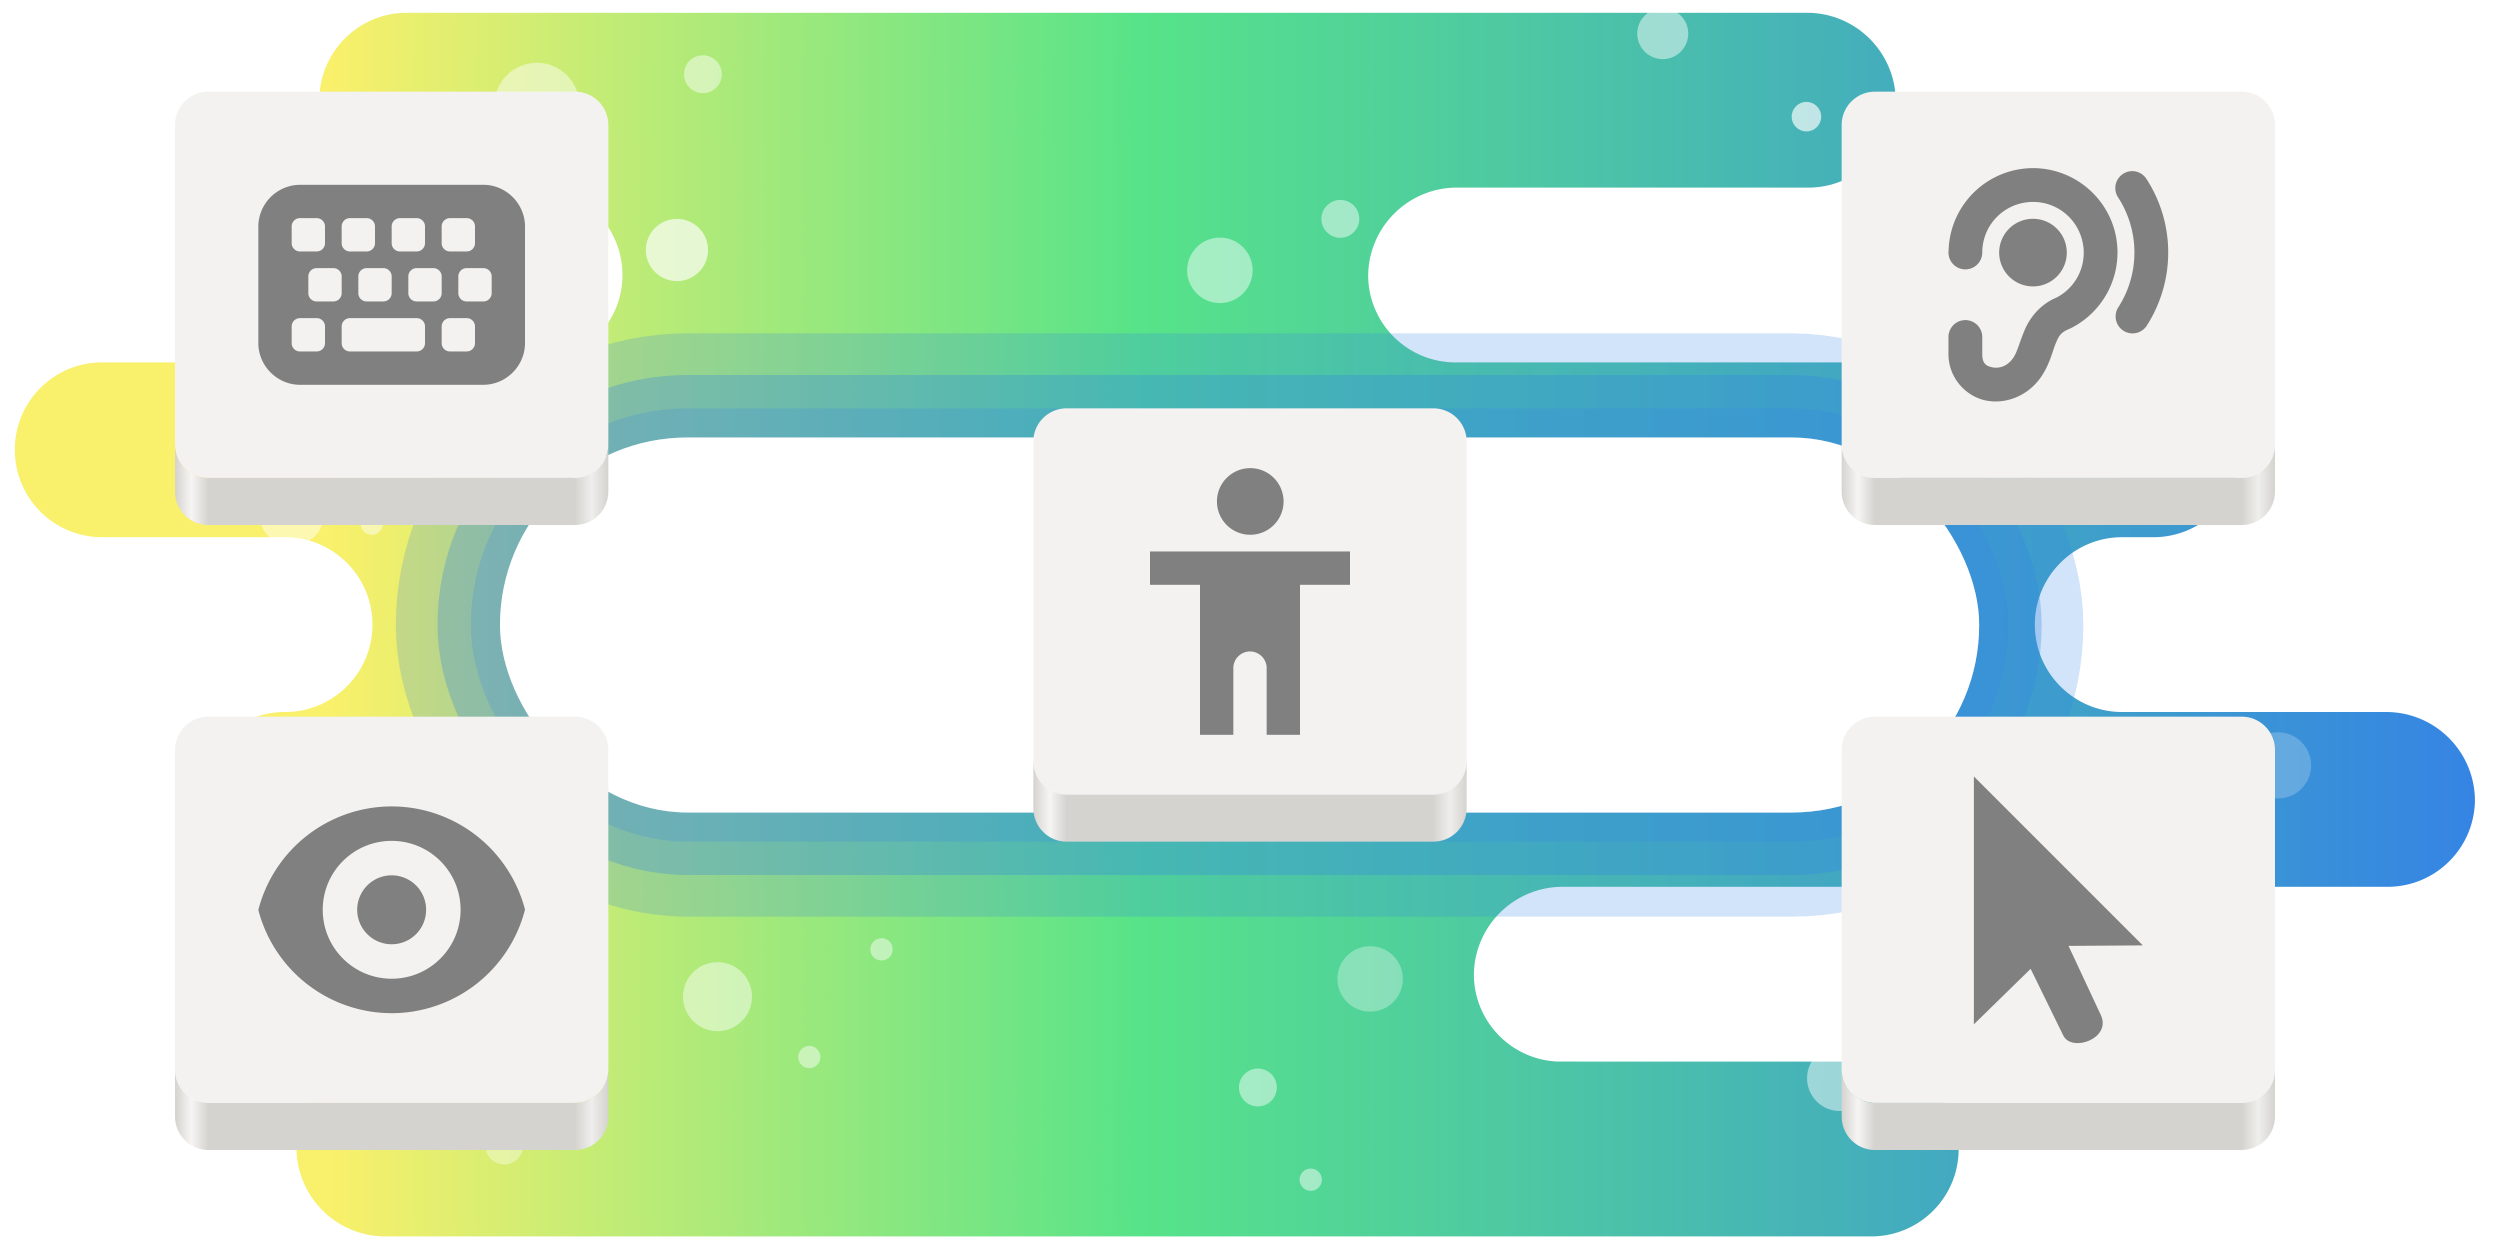 <svg xmlns="http://www.w3.org/2000/svg" xmlns:xlink="http://www.w3.org/1999/xlink" width="600" height="300"><defs><linearGradient id="a"><stop offset="0" style="stop-color:#f9f06b;stop-opacity:1"/><stop offset=".378" style="stop-color:#57e389;stop-opacity:1"/><stop offset="1" style="stop-color:#3584e4;stop-opacity:1"/></linearGradient><linearGradient xlink:href="#a" id="d" x1="79.665" x2="593.983" y1="149.906" y2="149.906" gradientUnits="userSpaceOnUse"/><linearGradient id="b"><stop offset="0" style="stop-color:#d5d3cf;stop-opacity:1"/><stop offset=".038" style="stop-color:#f6f5f4;stop-opacity:1"/><stop offset=".077" style="stop-color:#d5d3cf;stop-opacity:1"/><stop offset=".923" style="stop-color:#d5d3cf;stop-opacity:1"/><stop offset=".962" style="stop-color:#eeeeec;stop-opacity:1"/><stop offset="1" style="stop-color:#d5d3cf;stop-opacity:1"/></linearGradient><linearGradient id="c"><stop offset="0" style="stop-color:#f3f2f0;stop-opacity:1"/><stop offset="1" style="stop-color:#f9f8f7;stop-opacity:1"/></linearGradient><linearGradient xlink:href="#b" id="j" x1="19" x2="109.799" y1="97.289" y2="97.289" gradientTransform="matrix(1.145 0 0 1.151 -5.75 -9.183)" gradientUnits="userSpaceOnUse"/><linearGradient xlink:href="#b" id="k" x1="19" x2="109.799" y1="97.289" y2="97.289" gradientTransform="matrix(1.145 0 0 1.151 -5.75 -9.183)" gradientUnits="userSpaceOnUse"/><linearGradient xlink:href="#b" id="l" x1="19" x2="109.799" y1="97.289" y2="97.289" gradientTransform="matrix(1.145 0 0 1.151 -5.75 -9.183)" gradientUnits="userSpaceOnUse"/><linearGradient xlink:href="#b" id="m" x1="19" x2="109.799" y1="97.289" y2="97.289" gradientTransform="matrix(1.145 0 0 1.151 -5.75 -9.183)" gradientUnits="userSpaceOnUse"/><linearGradient xlink:href="#b" id="n" x1="19" x2="109.799" y1="97.289" y2="97.289" gradientTransform="matrix(1.145 0 0 1.151 -5.75 -9.183)" gradientUnits="userSpaceOnUse"/><filter id="f" width="1" height="1.005" x="0" y="0" color-interpolation-filters="sRGB"><feFlood flood-color="#000" flood-opacity=".2" result="flood"/><feComposite in="flood" in2="SourceGraphic" operator="in" result="composite1"/><feGaussianBlur in="composite1" result="blur"/><feOffset dy="3" result="offset"/><feComposite in="SourceGraphic" in2="offset" result="composite2"/></filter><filter id="g" width="1" height="1.005" x="0" y="0" color-interpolation-filters="sRGB"><feFlood flood-color="#000" flood-opacity=".2" result="flood"/><feComposite in="flood" in2="SourceGraphic" operator="in" result="composite1"/><feGaussianBlur in="composite1" result="blur"/><feOffset dy="3" result="offset"/><feComposite in="SourceGraphic" in2="offset" result="composite2"/></filter><filter id="h" width="1" height="1.005" x="0" y="0" color-interpolation-filters="sRGB"><feFlood flood-color="#000" flood-opacity=".2" result="flood"/><feComposite in="flood" in2="SourceGraphic" operator="in" result="composite1"/><feGaussianBlur in="composite1" result="blur"/><feOffset dy="3" result="offset"/><feComposite in="SourceGraphic" in2="offset" result="composite2"/></filter><filter id="i" width="1" height="1.005" x="0" y="0" color-interpolation-filters="sRGB"><feFlood flood-color="#000" flood-opacity=".2" result="flood"/><feComposite in="flood" in2="SourceGraphic" operator="in" result="composite1"/><feGaussianBlur in="composite1" result="blur"/><feOffset dy="3" result="offset"/><feComposite in="SourceGraphic" in2="offset" result="composite2"/></filter><filter id="e" width="1" height="1.005" x="0" y="0" color-interpolation-filters="sRGB"><feFlood flood-color="#000" flood-opacity=".2" result="flood"/><feComposite in="flood" in2="SourceGraphic" operator="in" result="composite1"/><feGaussianBlur in="composite1" result="blur"/><feOffset dy="3" result="offset"/><feComposite in="SourceGraphic" in2="offset" result="composite2"/></filter></defs><path d="M97.959 3.072c-11.585-.185-21.126 9.057-21.31 20.64-.187 11.586 9.053 21.127 20.638 21.313.771-.013 32.315.016 33.065.086 10.53.968 18.856 9.74 19.029 20.553.186 11.585-9.056 21.128-20.64 21.313H24.538a20.93 20.93 0 0 0-20.977 20.976A20.93 20.93 0 0 0 24.54 128.93h43.53c11.584-.186 21.127 9.055 21.312 20.64.186 11.585-9.056 21.128-20.64 21.313-11.586-.185-21.126 9.054-21.311 20.638 0 11.771 9.54 21.315 21.31 21.315h54.406c11.585-.186 21.125 9.054 21.311 20.639 0 11.77-9.54 21.312-21.31 21.312H92.47c-11.585-.185-21.127 9.057-21.313 20.64 0 11.772 9.543 21.311 21.313 21.311h356.295c11.585.186 21.126-9.053 21.312-20.638.185-11.585-9.055-21.127-20.64-21.313-.422.007-75.231 0-75.647-.017-11.011-.473-19.878-9.46-20.057-20.624 0-11.77 9.543-21.312 21.313-21.312H572.67c11.585.186 21.126-9.056 21.312-20.64 0-11.77-9.542-21.311-21.312-21.311h-62.996c-11.585.186-21.126-9.056-21.31-20.64-.187-11.586 9.053-21.127 20.638-21.313h7.8a20.93 20.93 0 0 0 20.975-20.977 20.93 20.93 0 0 0-20.974-20.976h-167.13c-11.584.186-21.125-9.054-21.31-20.64 0-11.77 9.542-21.314 21.313-21.314h83.99c11.584.186 21.127-9.053 21.313-20.638 0-11.77-9.543-21.313-21.313-21.313z" style="font-variation-settings:normal;display:inline;opacity:1;fill:url(#d);fill-opacity:1;stroke:none;stroke-width:5.877;stroke-linecap:butt;stroke-linejoin:miter;stroke-miterlimit:4;stroke-dasharray:none;stroke-dashoffset:0;stroke-opacity:.851;marker:none;stop-color:#000"/><rect width="355" height="90" x="120" y="105" rx="45" ry="45" style="fill:#fff;stroke:#3584e4;stroke-width:50;stroke-miterlimit:4;stroke-dasharray:none;stop-color:#000;opacity:.22"/><rect width="355" height="90" x="120" y="105" rx="45" ry="45" style="fill:#fff;stroke:#3584e4;stroke-width:30;stroke-miterlimit:4;stroke-dasharray:none;stop-color:#000;opacity:.3"/><rect width="355" height="90" x="120" y="105" rx="45" ry="45" style="fill:#fff;stroke:#3584e4;stroke-width:14;stroke-miterlimit:4;stroke-dasharray:none;stop-color:#000;opacity:.21"/><rect width="355" height="90" x="120" y="105" rx="45" ry="45" style="fill:#fff;stroke:none;stroke-width:5.496;stroke-miterlimit:4;stroke-dasharray:none;stop-color:#000"/><path fill="none" d="M273.997 1174.322h128v128h-128z" style="display:inline;overflow:visible;visibility:visible;fill:#000;fill-opacity:0;fill-rule:nonzero;stroke:none;stroke-width:.5;marker:none;filter:url(#e);enable-background:accumulate" transform="translate(-37.997 -1088.698)"/><circle cx="492.819" cy="217.392" r="4.544" style="fill:#3584e4;stroke-width:.55;stop-color:#000"/><circle cx="172.202" cy="239.2" r="8.278" style="fill:#fff;fill-opacity:.471;stroke-width:1.001;stop-color:#000"/><circle cx="328.83" cy="234.939" r="7.857" style="fill:#fff;fill-opacity:.315;stroke-width:.95;stop-color:#000"/><circle cx="-321.684" cy="52.53" r="4.544" style="fill:#fff;fill-opacity:.471;stroke-width:.55;stop-color:#000" transform="scale(-1 1)"/><circle cx="194.236" cy="253.689" r="2.678" style="fill:#fff;fill-opacity:.471;stroke-width:.324;stop-color:#000"/><circle cx="211.569" cy="227.843" r="2.678" style="fill:#fff;fill-opacity:.471;stroke-width:.324;stop-color:#000"/><circle cx="128.848" cy="25.286" r="10.214" style="fill:#fff;fill-opacity:.471;stroke-width:1.235;stop-color:#000"/><circle cx="61.626" cy="86.977" r="13.884" style="fill:#fff;fill-opacity:.471;stroke-width:1.679;stop-color:#000"/><circle cx="168.699" cy="17.809" r="4.544" style="fill:#fff;fill-opacity:.471;stroke-width:.55;stop-color:#000"/><circle cx="162.464" cy="60" r="7.464" style="fill:#fff;fill-opacity:.668;stroke-width:.903;stop-color:#000"/><circle cx="70" cy="123.143" r="7.857" style="fill:#fff;fill-opacity:.471;stroke-width:.95;stop-color:#000"/><circle cx="546.724" cy="183.688" r="7.941" style="fill:#fff;fill-opacity:.218;stroke-width:.961;stop-color:#000"/><circle cx="441.551" cy="258.79" r="7.857" style="fill:#fff;fill-opacity:.471;stroke-width:.95;stop-color:#000"/><circle cx="121.019" cy="274.922" r="4.544" style="fill:#fff;fill-opacity:.368;stroke-width:.55;stop-color:#000"/><circle cx="399.062" cy="8.072" r="6.12" style="fill:#fff;fill-opacity:.471;stroke-width:.74;stop-color:#000"/><circle cx="433.544" cy="28" r="3.544" style="fill:#fff;fill-opacity:.664;stroke-width:.429;stop-color:#000"/><circle cx="-292.77" cy="64.881" r="7.857" style="fill:#fff;fill-opacity:.471;stroke-width:.95;stop-color:#000" transform="scale(-1 1)"/><circle cx="301.893" cy="260.998" r="4.544" style="fill:#fff;fill-opacity:.471;stroke-width:.55;stop-color:#000"/><circle cx="314.577" cy="283.126" r="2.678" style="fill:#fff;fill-opacity:.471;stroke-width:.324;stop-color:#000"/><path d="M75.51 14.82h79.473v79.473H75.51z" style="display:inline;fill:none;fill-opacity:1;stroke:none;stroke-width:.776;stroke-linecap:butt;stroke-linejoin:miter;stroke-miterlimit:4;stroke-dasharray:none;stroke-dashoffset:0;stroke-opacity:1;marker:none;marker-start:none;marker-mid:none;marker-end:none;paint-order:normal;enable-background:new" transform="translate(-40 20)"/><circle cx="89.236" cy="125.689" r="2.678" style="fill:#fff;fill-opacity:.471;stroke-width:.324;stop-color:#000"/><path fill="none" d="M273.997 1174.322h128v128h-128z" style="display:inline;overflow:visible;visibility:visible;fill:#000;fill-opacity:0;fill-rule:nonzero;stroke:none;stroke-width:.5;marker:none;filter:url(#f);enable-background:accumulate" transform="translate(156.003 -1164.322)"/><path fill="none" d="M273.997 1174.322h128v128h-128z" style="display:inline;overflow:visible;visibility:visible;fill:#000;fill-opacity:0;fill-rule:nonzero;stroke:none;stroke-width:.5;marker:none;filter:url(#g);enable-background:accumulate" transform="translate(-243.997 -1014.322)"/><path fill="none" d="M273.997 1174.322h128v128h-128z" style="display:inline;overflow:visible;visibility:visible;fill:#000;fill-opacity:0;fill-rule:nonzero;stroke:none;stroke-width:.5;marker:none;filter:url(#h);enable-background:accumulate" transform="translate(-243.997 -1164.322)"/><path fill="none" d="M273.997 1174.322h128v128h-128z" style="display:inline;overflow:visible;visibility:visible;fill:#000;fill-opacity:0;fill-rule:nonzero;stroke:none;stroke-width:.5;marker:none;filter:url(#i);enable-background:accumulate" transform="translate(156.003 -1014.322)"/><path d="M20 24c-4.417 0-8 3.58-8 7.997v76.67c0 4.453 3.567 8.037 8 8.037h88c4.433 0 8-3.584 8-8.037v-76.67A7.998 7.998 0 0 0 108 24z" style="fill:#f3f2f0;fill-opacity:1;stroke-width:1.145" transform="translate(236 74)"/><path fill="#2e3436" d="M68.078 22.777a7.996 7.996 0 1 1-8 8c0-4.42 3.592-8 8-8zm-24.064 28h12v36h8v-16c0-2.2 1.8-4 4-4s4 1.8 4 4v16h8v-36h12v-8h-48zm0 0" style="fill:gray;fill-opacity:1;stroke-width:4" transform="translate(231.987 89.575)"/><path fill="url(#paint1_linear_1_47)" d="M16.013 93.092v11.297c0 4.453 3.566 8.036 8 8.036h88c4.433 0 8-3.583 8-8.036V93.092c0 4.454-3.567 8.036-8 8.036h-88c-4.434 0-8-3.582-8-8.036z" style="fill:url(#j);fill-opacity:1;stroke-width:1.148" transform="translate(231.987 89.575)"/><path d="M20 24c-4.417 0-8 3.58-8 7.997v76.67c0 4.453 3.567 8.037 8 8.037h88c4.433 0 8-3.584 8-8.037v-76.67A7.998 7.998 0 0 0 108 24z" style="fill:#f3f2f0;fill-opacity:1;stroke-width:1.145" transform="translate(430 148)"/><path fill="url(#paint1_linear_1_47)" d="M16.013 93.092v11.297c0 4.453 3.566 8.036 8 8.036h88c4.433 0 8-3.583 8-8.036V93.092c0 4.454-3.567 8.036-8 8.036h-88c-4.434 0-8-3.582-8-8.036z" style="fill:url(#k);fill-opacity:1;stroke-width:1.148" transform="translate(425.987 163.574)"/><path d="M47.74 22.777v59.49l13.624-13.32 7.789 15.903c1.918 4.306 11.832.84 9.014-4.91l-7.712-16.502 17.832-.118zm0 0" style="fill:gray;fill-opacity:1;fill-rule:nonzero;stroke:none;stroke-width:4.055" transform="translate(425.987 163.574)"/><path d="M20 24c-4.417 0-8 3.58-8 7.997v76.67c0 4.453 3.567 8.037 8 8.037h88c4.433 0 8-3.584 8-8.037v-76.67A7.998 7.998 0 0 0 108 24z" style="fill:#f3f2f0;fill-opacity:1;stroke-width:1.145" transform="translate(430 -2)"/><path fill="url(#paint1_linear_1_47)" d="M16.013 93.092v11.297c0 4.453 3.566 8.036 8 8.036h88c4.433 0 8-3.583 8-8.036V93.092c0 4.454-3.567 8.036-8 8.036h-88c-4.434 0-8-3.582-8-8.036z" style="fill:url(#l);fill-opacity:1;stroke-width:1.148" transform="translate(425.987 13.574)"/><path d="M62.452 26.782a20.317 20.317 0 0 0-20.776 19.84 3.335 3.335 0 0 0-.033.397v.032a4.052 4.052 0 0 0 4.057 4.025 4.049 4.049 0 0 0 4.057-4.025v-.032a12.118 12.118 0 0 1 10.285-11.98 12.114 12.114 0 0 1 13.469 8.288 12.118 12.118 0 0 1-6.098 14.597l.3-.142c-4.198 1.712-6.612 5.071-7.797 7.89-1.189 2.804-1.712 5.056-2.596 6.451-1.461 2.264-3.506 2.771-5.06 2.475-1.553-.304-2.503-.876-2.503-3.205v-4.09a4.069 4.069 0 0 0-4.057-4.056 4.069 4.069 0 0 0-4.057 4.057v4.089c0 5.802 4.28 10.252 9.08 11.173 4.803.92 10.272-1.177 13.408-6.07 1.935-3.01 2.487-5.845 3.266-7.667.759-1.842 1.205-2.65 3.375-3.521l.159-.065.142-.081A20.334 20.334 0 0 0 81.248 40.84a20.334 20.334 0 0 0-18.796-14.058Zm23.343.715a4.057 4.057 0 0 0-2.251.665 4.049 4.049 0 0 0-1.205 5.61 24.301 24.301 0 0 1 0 26.513 4.065 4.065 0 0 0 6.816 4.422 32.496 32.496 0 0 0 0-35.356 4.065 4.065 0 0 0-3.36-1.854zm-23.867 11.44a8.114 8.114 0 1 0 0 16.228 8.114 8.114 0 1 0 0-16.228zm0 0" style="fill:gray;fill-opacity:1;fill-rule:nonzero;stroke:none;stroke-width:4.057" transform="translate(425.987 13.574)"/><path d="M20 24c-4.417 0-8 3.58-8 7.997v76.67c0 4.453 3.567 8.037 8 8.037h88c4.433 0 8-3.584 8-8.037v-76.67A7.998 7.998 0 0 0 108 24z" style="fill:#f3f2f0;fill-opacity:1;stroke-width:1.145" transform="translate(30 -2)"/><path fill="url(#paint1_linear_1_47)" d="M16.013 93.092v11.297c0 4.453 3.566 8.036 8 8.036h88c4.433 0 8-3.583 8-8.036V93.092c0 4.454-3.567 8.036-8 8.036h-88c-4.434 0-8-3.582-8-8.036z" style="fill:url(#m);fill-opacity:1;stroke-width:1.148" transform="translate(25.987 13.574)"/><path d="M46.014 30.777a10.072 10.072 0 0 0-10 10v28c0 5.468 4.532 10 10 10h44c5.468 0 10-4.532 10-10v-28c0-5.468-4.532-10-10-10zm0 8h4c1.108 0 2 .892 2 2v4c0 1.108-.892 2-2 2h-4a1.992 1.992 0 0 1-2-2v-4a1.984 1.984 0 0 1 2-2zm12 0h4c1.108 0 2 .892 2 2v4c0 1.108-.892 2-2 2h-4a1.992 1.992 0 0 1-2-2v-4c0-1.108.892-2 2-2zm12 0h4c1.108 0 2 .892 2 2v4c0 1.108-.892 2-2 2h-4a1.992 1.992 0 0 1-2-2v-4c0-1.108.892-2 2-2zm12 0h4c1.108 0 2 .892 2 2v4c0 1.108-.892 2-2 2h-4a1.992 1.992 0 0 1-2-2v-4c0-1.108.892-2 2-2zm-32 12h4c1.108 0 2 .892 2 2v4c0 1.108-.892 2-2 2h-4a1.992 1.992 0 0 1-2-2v-4c0-1.108.892-2 2-2zm12 0h4c1.108 0 2 .892 2 2v4c0 1.108-.892 2-2 2h-4a1.992 1.992 0 0 1-2-2v-4c0-1.108.892-2 2-2zm12 0h4c1.108 0 2 .892 2 2v4c0 1.108-.892 2-2 2h-4a1.992 1.992 0 0 1-2-2v-4c0-1.108.892-2 2-2zm12 0h4c1.108 0 2 .892 2 2v4c0 1.108-.892 2-2 2h-4a1.992 1.992 0 0 1-2-2v-4c0-1.108.892-2 2-2zm-40 12h4c1.108 0 2 .892 2 2v4c0 1.108-.892 2-2 2h-4a1.992 1.992 0 0 1-2-2v-4c0-1.108.892-2 2-2zm12 0h16c1.108 0 2 .892 2 2v4c0 1.108-.892 2-2 2h-16a1.992 1.992 0 0 1-2-2v-4c0-1.108.892-2 2-2zm24 0h4c1.108 0 2 .892 2 2v4c0 1.108-.892 2-2 2h-4a1.992 1.992 0 0 1-2-2v-4c0-1.108.892-2 2-2zm0 0" style="fill:gray;fill-opacity:1;fill-rule:nonzero;stroke:none;stroke-width:4" transform="translate(25.987 13.574)"/><path d="M20 24c-4.417 0-8 3.58-8 7.997v76.67c0 4.453 3.567 8.037 8 8.037h88c4.433 0 8-3.584 8-8.037v-76.67A7.998 7.998 0 0 0 108 24z" style="fill:#f3f2f0;fill-opacity:1;stroke-width:1.145" transform="translate(30 148)"/><path fill="url(#paint1_linear_1_47)" d="M16.013 93.092v11.297c0 4.453 3.566 8.036 8 8.036h88c4.433 0 8-3.583 8-8.036V93.092c0 4.454-3.567 8.036-8 8.036h-88c-4.434 0-8-3.582-8-8.036z" style="fill:url(#n);fill-opacity:1;stroke-width:1.148" transform="translate(25.987 163.574)"/><path d="M68.012 29.966a33.074 33.074 0 0 0-32 24.844 33.09 33.09 0 0 0 32 24.78 33.07 33.07 0 0 0 32.003-24.862 33.095 33.095 0 0 0-32.003-24.762Zm0 8.27c9.143 0 16.54 7.398 16.54 16.541 0 9.14-7.397 16.542-16.54 16.542-9.14 0-16.542-7.403-16.542-16.542 0-9.143 7.403-16.54 16.542-16.54zm0 8.27a8.266 8.266 0 0 0-8.271 8.271 8.27 8.27 0 1 0 16.541 0 8.263 8.263 0 0 0-8.27-8.27z" style="fill:gray;fill-opacity:1;fill-rule:nonzero;stroke:none;stroke-width:4.135" transform="translate(25.987 163.574)"/></svg>
